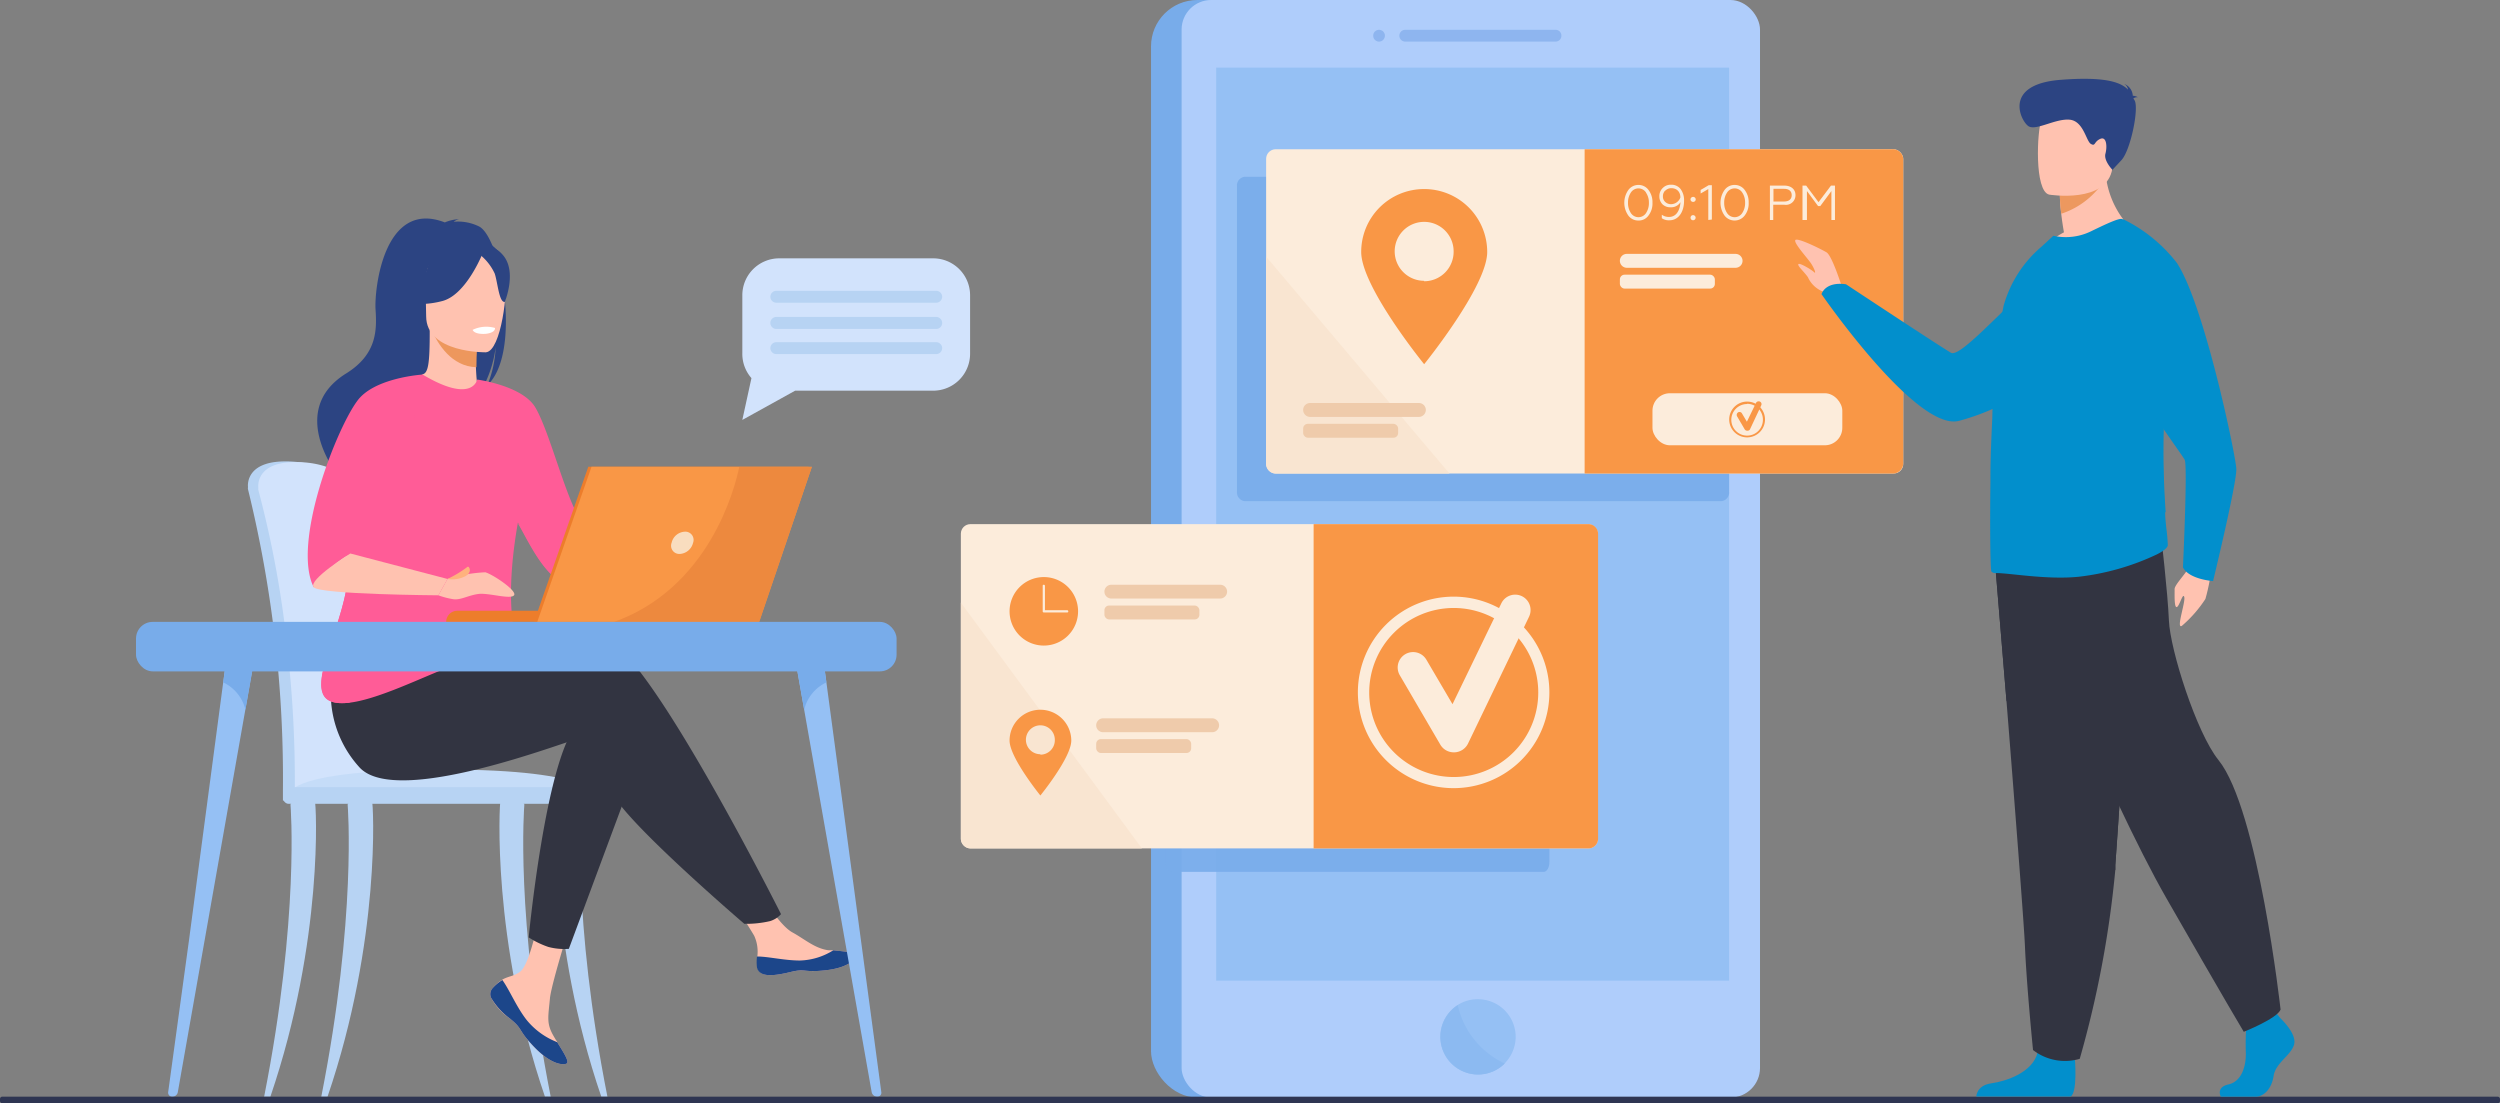 <svg xmlns="http://www.w3.org/2000/svg" viewBox="0 0 224.8 99.2"><rect x="0" y="0" width="224.8" height="99.2" fill="#808080" stroke="none"/><defs><style>.cls-1,.cls-6{fill:#78acea;}.cls-2{fill:#afcdfb;}.cls-3{fill:#5e92dd;opacity:0.4;}.cls-4{fill:#95c0f4;}.cls-5{fill:#8cbaf1;}.cls-6{opacity:0.9;}.cls-7{fill:#fcecdb;}.cls-8{fill:#f99746;}.cls-9{fill:#f9e5d1;}.cls-10{fill:#efcbab;}.cls-11{fill:#b7d3f3;}.cls-12{fill:#d2e3fc;}.cls-13{fill:#c5dcf8;}.cls-14{fill:#ffb27d;}.cls-15{fill:#ffc2b0;}.cls-16{fill:#1c468a;}.cls-17{fill:#323441;}.cls-18{fill:#2c4482;}.cls-19{fill:#ed975d;}.cls-20{fill:#ff5c97;}.cls-21{fill:#fff;}.cls-22{fill:#ed7d2b;}.cls-23{fill:#f9ddbf;}.cls-24{fill:#ed893e;}.cls-25{fill:#2e3552;}.cls-26{fill:#028fcc;}.cls-27{fill:#ed985f;}</style></defs><title>Asset 3</title><g id="Layer_2" data-name="Layer 2"><g id="Layer_1-2" data-name="Layer 1"><rect class="cls-1" x="103.5" width="52.01" height="98.69" rx="4.17"/><rect class="cls-2" x="106.25" width="52.01" height="98.69" rx="2.66"/><path class="cls-3" d="M139.88,3.74H126.35a.53.53,0,0,1-.52-.53h0a.53.53,0,0,1,.52-.53h13.53a.52.52,0,0,1,.52.53h0A.52.52,0,0,1,139.88,3.74Z"/><path class="cls-3" d="M124,3.74h0a.52.52,0,0,1-.52-.53h0a.52.52,0,0,1,.52-.53h0a.53.53,0,0,1,.53.53h0A.53.53,0,0,1,124,3.74Z"/><path class="cls-4" d="M136.29,93.24a3.43,3.43,0,0,1-1,2.39,3.39,3.39,0,1,1-4.23-5.25,3.32,3.32,0,0,1,1.82-.53A3.39,3.39,0,0,1,136.29,93.24Z"/><rect class="cls-4" x="109.36" y="6.08" width="46.12" height="82.1"/><path class="cls-5" d="M135.31,95.63a3.39,3.39,0,1,1-4.23-5.25A7.6,7.6,0,0,0,135.31,95.63Z"/><path class="cls-6" d="M154.82,15.9H111.9a.78.78,0,0,0-.67.85V44.2a.79.79,0,0,0,.67.86h42.92a.78.78,0,0,0,.66-.86V16.75A.77.77,0,0,0,154.82,15.9Z"/><path class="cls-6" d="M138.81,49.24H105.34c-.28,0-.52.38-.52.86V77.54c0,.47.24.86.52.86h33.47c.28,0,.51-.39.51-.86V50.1C139.32,49.62,139.09,49.24,138.81,49.24Z"/><rect class="cls-7" x="113.85" y="13.42" width="57.29" height="29.16" rx="0.86"/><path class="cls-8" d="M171.14,14.28V41.73a.94.94,0,0,1-1,.85H142.49V13.42h27.65A.94.94,0,0,1,171.14,14.28Z"/><path class="cls-7" d="M156.06,24.08h-9.78a.63.63,0,0,1-.62-.63h0a.62.62,0,0,1,.62-.62h9.78a.63.63,0,0,1,.63.62h0A.63.63,0,0,1,156.06,24.08Z"/><rect class="cls-7" x="145.66" y="24.7" width="8.54" height="1.25" rx="0.42"/><path class="cls-7" d="M146.41,17.1a1.11,1.11,0,0,1,.92-.47,1.1,1.1,0,0,1,.91.46,1.8,1.8,0,0,1,.35,1.14,1.76,1.76,0,0,1-.35,1.14,1.07,1.07,0,0,1-.91.46,1.1,1.1,0,0,1-.92-.46,2,2,0,0,1,0-2.27Zm1.6.21a.81.81,0,0,0-1.36,0,1.59,1.59,0,0,0-.26.92,1.62,1.62,0,0,0,.26.93.81.81,0,0,0,1.36,0,1.62,1.62,0,0,0,.26-.93A1.59,1.59,0,0,0,148,17.31Z"/><path class="cls-7" d="M151.12,17a1.67,1.67,0,0,1,.31,1.06c0,1-.5,1.76-1.34,1.75a1.09,1.09,0,0,1-.66-.19v-.31a1.12,1.12,0,0,0,.63.2c.73,0,1-.67,1.05-1.33a1,1,0,0,1-.9.46,1,1,0,0,1-.72-.27,1,1,0,0,1-.28-.71,1,1,0,0,1,.3-.75,1,1,0,0,1,.75-.3A1.05,1.05,0,0,1,151.12,17Zm-1.38.13a.71.71,0,0,0-.21.53.64.64,0,0,0,.22.51.76.76,0,0,0,.54.19.91.91,0,0,0,.81-.6c0-.53-.34-.84-.82-.84A.75.75,0,0,0,149.74,17.15Z"/><path class="cls-7" d="M152.08,17.77a.24.24,0,0,1,.33,0,.22.22,0,0,1,0,.32.24.24,0,0,1-.33,0A.22.22,0,0,1,152.08,17.77Zm0,1.64a.23.23,0,1,1,0,.33A.24.24,0,0,1,152.08,19.41Z"/><path class="cls-7" d="M153.61,19.78V17l-.69.4v-.32l.73-.43h.28v3.09Z"/><path class="cls-7" d="M155.06,17.1a1.1,1.1,0,0,1,.92-.47,1.11,1.11,0,0,1,.91.46,1.8,1.8,0,0,1,.35,1.14,1.76,1.76,0,0,1-.35,1.14,1.14,1.14,0,0,1-1.83,0,2,2,0,0,1,0-2.27Zm1.6.21a.81.81,0,0,0-1.36,0,1.59,1.59,0,0,0-.26.92,1.62,1.62,0,0,0,.26.93.81.81,0,0,0,1.36,0,1.62,1.62,0,0,0,.26-.93A1.59,1.59,0,0,0,156.66,17.31Z"/><path class="cls-7" d="M159.15,19.78V16.69h1.3c.61,0,1,.34,1,.85a.86.86,0,0,1-1,.87h-1v1.37Zm.32-1.66h.95c.44,0,.69-.21.69-.57s-.25-.57-.69-.57h-.95Z"/><path class="cls-7" d="M162.08,19.78V16.69h.33l1.11,1.49,1.12-1.49H165v3.09h-.32v-2.6l-1,1.35h-.2l-1-1.35v2.6Z"/><path class="cls-9" d="M130.34,42.58H114.7a.85.85,0,0,1-.85-.85V23.08C118.11,28.11,126.45,38,130.34,42.58Z"/><path class="cls-8" d="M128.06,17a5.65,5.65,0,0,0-5.66,5.66c0,3.13,5.66,10.09,5.66,10.09s5.67-7,5.67-10.09A5.66,5.66,0,0,0,128.06,17Zm0,8.25a2.65,2.65,0,1,1,2.65-2.65A2.65,2.65,0,0,1,128.06,25.29Z"/><path class="cls-10" d="M127.59,37.49H117.8a.63.63,0,0,1-.62-.63h0a.62.62,0,0,1,.62-.62h9.79a.62.62,0,0,1,.62.62h0A.63.63,0,0,1,127.59,37.49Z"/><rect class="cls-10" x="117.18" y="38.11" width="8.54" height="1.25" rx="0.42"/><rect class="cls-7" x="86.4" y="47.13" width="57.29" height="29.16" rx="0.86"/><path class="cls-8" d="M143.7,48V75.43a.87.87,0,0,1-.86.86H118.12V47.13h24.72A.87.87,0,0,1,143.7,48Z"/><path class="cls-7" d="M130.72,67.65a1.4,1.4,0,0,1-1.2-.68l-3.65-6.25a1.38,1.38,0,0,1,2.39-1.4l2.35,4L135,54.25a1.38,1.38,0,1,1,2.49,1.21L132,66.87a1.41,1.41,0,0,1-1.2.78Z"/><path class="cls-7" d="M130.72,70.87a8.61,8.61,0,1,1,8.6-8.61A8.61,8.61,0,0,1,130.72,70.87Zm0-16.2a7.6,7.6,0,1,0,7.6,7.59A7.6,7.6,0,0,0,130.72,54.67Z"/><path class="cls-9" d="M102.68,76.29H87.26a.87.87,0,0,1-.86-.86V54.19Z"/><path class="cls-8" d="M93.86,51.89A3.08,3.08,0,1,0,96.94,55,3.08,3.08,0,0,0,93.86,51.89ZM96,55.07H93.86a.09.09,0,0,1-.1-.1V52.68a.09.09,0,0,1,.1-.1.1.1,0,0,1,.1.1v2.19h2a.1.1,0,0,1,.1.1A.09.09,0,0,1,96,55.07Z"/><path class="cls-10" d="M109.72,53.82H99.93a.62.62,0,0,1-.62-.62h0a.62.62,0,0,1,.62-.62h9.79a.62.62,0,0,1,.62.62h0A.62.62,0,0,1,109.72,53.82Z"/><rect class="cls-10" x="99.31" y="54.45" width="8.54" height="1.25" rx="0.42"/><path class="cls-8" d="M93.55,63.82a2.77,2.77,0,0,0-2.77,2.77c0,1.53,2.77,4.94,2.77,4.94s2.78-3.41,2.78-4.94A2.78,2.78,0,0,0,93.55,63.82Zm0,4a1.3,1.3,0,1,1,1.3-1.3A1.3,1.3,0,0,1,93.55,67.86Z"/><path class="cls-10" d="M109,65.84H99.19a.62.62,0,0,1-.62-.62h0a.63.63,0,0,1,.62-.63H109a.63.63,0,0,1,.62.63h0A.62.62,0,0,1,109,65.84Z"/><rect class="cls-10" x="98.57" y="66.46" width="8.54" height="1.25" rx="0.42"/><path class="cls-11" d="M33.53,63.65a103.62,103.62,0,0,0-1.17-12.41c-.84-4.84-1.59-7.63-1.6-7.66-.11-.42-1.71-2.15-5.25-2.09S22.3,43.8,22.3,43.8h0a.56.56,0,0,0,0,.2,109,109,0,0,1,3.14,27.15c0,.21,0,.58,0,.83,0,0,8.22.21,8.22,0A42,42,0,0,0,33.53,63.65Z"/><path class="cls-12" d="M34.56,71.07c0,.21-.11.38-.25.38h0c-.14,0-.25-.17-.25-.38H27c0,.21-.12.38-.25.38h0c-.13,0-.24-.18-.24-.39a105.74,105.74,0,0,0-.59-12,92.83,92.83,0,0,0-2.69-15,1,1,0,0,1,0-.2s-.34-2.26,3.21-2.31,5.13,1.67,5.25,2.09c0,0,.43,1.6,1,4.44.18.94.39,2,.6,3.22a101.87,101.87,0,0,1,1.16,12.41A31.69,31.69,0,0,1,34.56,71.07Z"/><path class="cls-13" d="M26,71.45H53.59S53,68.85,37,69.24C25.66,69.51,26,71.45,26,71.45Z"/><path class="cls-11" d="M23.75,98.62c3.2-16.2,2.38-26.14,2.37-26.27s.46-.47.7-.48,1.36-.07,1.49.14.81,12.53-4,26.61Z"/><path class="cls-11" d="M49.52,98.62c-3.2-16.2-2.38-26.14-2.37-26.27s-.46-.47-.7-.48S45.09,71.8,45,72s-.81,12.53,4,26.61Z"/><path class="cls-11" d="M54.62,98.62c-3.2-16.2-2.37-26.14-2.37-26.27s-.45-.47-.7-.48-1.35-.07-1.48.14-.81,12.53,4,26.61Z"/><path class="cls-11" d="M28.89,98.62c3.2-16.2,2.38-26.14,2.37-26.27s.46-.47.7-.48,1.36-.07,1.49.14.81,12.53-4,26.61Z"/><rect class="cls-11" x="25.45" y="70.78" width="28.73" height="1.5" rx="0.5"/><path class="cls-14" d="M52.64,47.36l9.18-2,.54,1.32s-10.13,6-11.08,5.73S52.64,47.36,52.64,47.36Z"/><path class="cls-15" d="M44.3,88.85a.8.8,0,0,0-.14.87h0a5.32,5.32,0,0,0,1.71,1.88l.27.23.07.06,0,0c.76.69.47.85,1.83,2.26,1.54,1.6,2.6,1.63,2.9,1.49s-.26-1-.84-1.93c0,0,0-.1-.08-.14l-.23-.39c-.67-1.15-.5-1.69-.34-3.4.13-1.39,2.16-7.78,2.16-7.78l-2.95-.5s-.89,5.08-1.87,5.86c-.53.42-1.11.42-1.62.73l-.1.07A3.62,3.62,0,0,0,44.3,88.85Z"/><path class="cls-16" d="M44.3,88.85a.8.8,0,0,0-.14.87h0a6.23,6.23,0,0,0,1.71,1.88l.27.23.07.06,0,0c.76.69.47.85,1.83,2.26,1.54,1.6,2.6,1.63,2.9,1.49s-.26-1-.84-1.93a6.63,6.63,0,0,1-2.75-2c-.92-1.18-1.54-2.71-2.18-3.59l-.1.07A3.62,3.62,0,0,0,44.3,88.85Z"/><path class="cls-15" d="M68.12,87c.18.92,1.48.76,2.94.41s1.1.07,3.17-.16,2.69-1,2.76-1.31-1-.37-2.06-.49l-.42,0c-1.24-.16-2.14-1-3.26-1.61s-2.66-3.15-2.66-3.15l-2.83.22s1.49,2.26,2.06,3.24A3.43,3.43,0,0,1,68.1,86,3.94,3.94,0,0,0,68.12,87Z"/><path class="cls-16" d="M71.06,87.41c1.45-.36,1.1.07,3.17-.16s2.69-1,2.76-1.31-1-.37-2.06-.49v0a5.93,5.93,0,0,1-3,.92c-1.41,0-2.89-.37-3.86-.36a3.94,3.94,0,0,0,0,1C68.3,87.92,69.6,87.76,71.06,87.41Z"/><path class="cls-14" d="M61.82,45.37s.67-1.65,1.41-1.72,3.11-.44,3.28-.1a2.32,2.32,0,0,1-.51,2,17.85,17.85,0,0,1-3.64,1.15Z"/><path class="cls-17" d="M57.26,68.88,51.15,85.32a5.61,5.61,0,0,1-1.84-.17,7.9,7.9,0,0,1-1.77-.86s1.51-15.79,4.29-19.07S57.26,68.88,57.26,68.88Z"/><path class="cls-17" d="M33.1,62.23s17.55-5.94,21.47-4.67S70.23,82.2,70.23,82.2a2.18,2.18,0,0,1-1,.63,9.49,9.49,0,0,1-2.3.24S56.33,74,55.07,71.32s-1.77-5.18-3-4.92-16.29,6.18-19.7,2.65a9.85,9.85,0,0,1-2.52-8.13Z"/><path class="cls-18" d="M43.11,20.38a4.26,4.26,0,0,0-2.31-.44,1.05,1.05,0,0,1,.49-.23A3.56,3.56,0,0,0,40,20c-5.48-2.12-6.35,6-6.23,7.84s.13,4-2.61,5.72c-5.39,3.31-.84,9.09-.84,9.09s2.5,4.21,2.5,4.21C32.7,45.38,39.69,37.38,43.34,35a10.48,10.48,0,0,0,1.23-3.8,9.91,9.91,0,0,1-.75,3.44C46.92,31.77,45.12,21.52,43.11,20.38Z"/><path class="cls-15" d="M43.13,35.1a5.09,5.09,0,0,1-3.1.57,4,4,0,0,1-2.07-2c.53-.1.69-.83.68-4l.24,0,4,.8s-.09,1.28-.09,2.48C42.84,34,42.9,35,43.13,35.1Z"/><path class="cls-19" d="M42.93,30.54s-.09,1.28-.09,2.48c-2.27-.06-3.47-2.13-4-3.28Z"/><path class="cls-18" d="M38.46,29.3A12,12,0,0,1,37,25.81c-.2-1.14.38-5.4,4.66-4.78a5.72,5.72,0,0,1,2.4.91c.93.62,2.27,2,.77,5.69l-.38,1.25Z"/><path class="cls-15" d="M43.69,31.68s-5.37.09-5.37-3.25-.7-5.59,2.73-5.79,4.09,1.08,4.37,2.2S45.09,31.57,43.69,31.68Z"/><path class="cls-18" d="M43.49,22.56S42,26.49,39.77,27.07s-3.24,0-3.24,0a6.37,6.37,0,0,0,2.09-3.77S42.38,20.69,43.49,22.56Z"/><path class="cls-18" d="M43.13,22.88a4.7,4.7,0,0,1,1.36,1.73c.27.85.39,2.6.9,2.54,0,0,1.11-2.66-.13-4.17S43.13,22.88,43.13,22.88Z"/><path class="cls-20" d="M31.17,49.55c-.53-2.22,1.27-6.53,3.15-10.1C36,36.21,37.8,33.59,38,33.68c4.5,2.68,4.91.45,4.91.45h0s4.09.54,5.24,2.53c1.44,2.47,3,9.38,4.53,10.69a2.9,2.9,0,0,0,.12,2,5.05,5.05,0,0,0,.18.55,10.14,10.14,0,0,0,.77,1.58c-.78.48-2.3,1.38-3.41.73-1.7-1-3-4-3.77-5.22v0c-1.62,9.18.58,11.27-.53,12.24s-2.87-.49-6.57,1.12c-2.43,1-5.8,2.58-8.07,2.84-1.19.14-2.08-.06-2.37-.87C28.14,60,32.18,53.78,31.17,49.55Z"/><path class="cls-21" d="M42.5,29.66s.1.42,1.15.36c0,0,.89-.06.86-.53A2.83,2.83,0,0,0,42.5,29.66Z"/><path class="cls-20" d="M29,62.32c.29.81,1.18,1,2.37.87,1.57-.68,8.36-3.31,8.28-5.09-.11-2.64-1.3-2.72-.46-6,.67-2.61-5.6-7.47-6.6-8.53-1.88,3.57-1.93,3.74-1.4,6C32.18,53.78,28.14,60,29,62.32Z"/><path class="cls-20" d="M28.21,52.81a10,10,0,0,1,3.29-3c-.19-.48,5.06-6.92,5.06-7.92S38,33.68,38,33.68s-4.38.27-5.89,2.39C30.17,38.71,26.24,48.88,28.21,52.81Z"/><path class="cls-15" d="M31.5,49.77l8.74,2.29-.82,1.47s-10.64-.07-11.21-.72S31.5,49.77,31.5,49.77Z"/><path class="cls-20" d="M46.53,47c.74,1.2,2.07,4.23,3.77,5.22,1.11.65,2.63-.25,3.41-.73a10.14,10.14,0,0,1-.77-1.58c-.63.14-1.39.32-1.88.47C50.1,50.68,46.53,47,46.53,47Z"/><path class="cls-15" d="M40.24,52.06a13.51,13.51,0,0,1,3.4-.6c.66.18,2.9,1.67,2.58,2.07s-2.29-.24-3.2-.12-1.61.57-2.26.47a7,7,0,0,1-1.34-.35Z"/><path class="cls-14" d="M40.24,52.06A10.28,10.28,0,0,0,42,51a.1.1,0,0,1,.16,0c.11.16.2.48-.27.79A2.58,2.58,0,0,1,40.24,52.06Z"/><path class="cls-22" d="M52.93,55.92H40.12a1,1,0,0,1,1-1H52.93Z"/><polygon class="cls-22" points="52.9 41.97 72.71 41.97 67.95 55.92 48.02 55.92 52.9 41.97"/><polygon class="cls-8" points="73 41.97 68.25 55.92 48.31 55.92 53.19 41.97 73 41.97"/><path class="cls-23" d="M62.32,48.81a1.3,1.3,0,0,1-1.19,1,.74.74,0,0,1-.74-1,1.28,1.28,0,0,1,1.18-1A.74.74,0,0,1,62.32,48.81Z"/><path class="cls-24" d="M73,42l-4.75,14H55c8.75-3,11.08-12.09,11.47-14Z"/><path class="cls-4" d="M15.49,98.62a.51.51,0,0,0,.5-.42l2.49-14.1,3.58-20.28,1-5.68-2.55-.07-.44,3.29L17,84.5,15.12,98.22A.37.37,0,0,0,15.49,98.62Z"/><path class="cls-1" d="M20.07,61.36a3.67,3.67,0,0,1,2,2.46l1-5.68-2.55-.07Z"/><path class="cls-4" d="M78.89,98.62a.52.52,0,0,1-.51-.42L75.89,84.1,72.31,63.82l-1-5.68,2.55-.07.45,3.29,3.1,23.14,1.84,13.72A.36.36,0,0,1,78.89,98.62Z"/><path class="cls-1" d="M74.31,61.36a3.66,3.66,0,0,0-2,2.46l-1-5.68,2.55-.07Z"/><rect class="cls-1" x="12.23" y="55.92" width="68.39" height="4.45" rx="1.5" transform="translate(92.85 116.29) rotate(-180)"/><rect class="cls-25" y="98.61" width="224.8" height="0.6" rx="0.2"/><path class="cls-15" d="M165.67,25.94s-.91-2.94-1.43-3.25-2.68-1.38-2.81-1.09,1.17,1.68,1.46,2.15.43.92.23.72-1.3-.87-1.41-.72.55.72.86,1.18a2.46,2.46,0,0,0,1.78,1.41C165.47,26.51,165.67,25.94,165.67,25.94Z"/><path class="cls-15" d="M198.89,50.7a16.7,16.7,0,0,1-.58,3.16,11.31,11.31,0,0,1-2.12,2.42c-.54.31.34-2.12.22-2.59s-.44.86-.68.9-.18-1.18-.19-1.61,1.17-1.52,1.58-2.45S198.89,50.7,198.89,50.7Z"/><path class="cls-26" d="M190.56,23.45A20.37,20.37,0,0,1,176.2,37.83c-3.8,1.11-12.41-11.38-12.41-11.38s.3-1.15,2.2-.89c0,0,8.39,5.55,9.44,6.16s7.11-6.88,9.92-8.08A7.16,7.16,0,0,1,190.56,23.45Z"/><path class="cls-26" d="M205.07,91.58s1.5,1.38,1.21,2.36-1.66,1.63-1.84,2.82-.92,1.85-1.58,1.85H199.7s-.48-.84.69-1.1,1.62-1.65,1.55-3a23.7,23.7,0,0,1,.11-3l2.5-.58Z"/><path class="cls-26" d="M186.57,95.14s.27,3.13-.39,3.46l-8.47,0s0-1,1.36-1.19,3.75-1,4.15-2.79S186.57,95.14,186.57,95.14Z"/><path class="cls-17" d="M179.42,50.91s.45,5.49,1,12.09c.72,9,1.57,20,1.66,22,.15,3.63.73,9.42.73,9.42a4.7,4.7,0,0,0,4.2.79,93.24,93.24,0,0,0,3.2-17l0-.44c.66-8.9,1.69-27.66,1.69-27.66Z"/><path class="cls-17" d="M179.42,50.91s.45,5.49,1,12.09l9.79,15.25,0-.44c.66-8.9,1.69-27.66,1.69-27.66Z"/><path class="cls-17" d="M181.46,51.57s8,19.87,13.35,29.21,6.95,12,6.95,12,3-1.19,3.31-2c0,0-2-18-5.58-22.43-2-2.48-4.35-9.94-4.46-12.54s-.72-7.77-.72-7.77Z"/><path class="cls-15" d="M192.05,20.94s-5.44,2.62-8.58,1.65a7.28,7.28,0,0,1,2.12-1.7c-.11-.63-.19-1.18-.24-1.64a15.5,15.5,0,0,1-.13-1.68l2.1-1.65,2-1.59A8.08,8.08,0,0,0,192.05,20.94Z"/><path class="cls-26" d="M194.93,49c0,.33-.7.71-1,.86a22.4,22.4,0,0,1-7,2c-2.91.3-6.35-.36-7.54-.33a.48.48,0,0,1-.32-.13c-.09-.06-.15-3.57-.09-8,0-.17,0-.35,0-.53v-.06c0-1.72.09-3.53.17-5.34a59.56,59.56,0,0,1,1-9.92,10.77,10.77,0,0,1,3.4-5.35l1.09-1a5.16,5.16,0,0,0,3.38-.4c1.26-.61,2.61-1.26,2.83-1.09,1.64,1.2,2.75,3.9,3.35,7.35a.11.11,0,0,0,0,.05,38.78,38.78,0,0,1,.48,6.49c0,.86,0,1.74-.07,2.6a77.83,77.83,0,0,0,.08,9.87c0,.48.06.91.09,1.3C194.88,48.08,194.91,48.62,194.93,49Z"/><path class="cls-26" d="M194.74,46.09c-9-10.43-3.43-18-3.43-18l2.94-.95a38.78,38.78,0,0,1,.48,6.49c0,.86,0,1.74-.07,2.6A77.83,77.83,0,0,0,194.74,46.09Z"/><path class="cls-27" d="M189.35,16a7.27,7.27,0,0,1-4,3.22,15.5,15.5,0,0,1-.13-1.68l2.1-1.65Z"/><path class="cls-15" d="M184.26,17.5s5.2.85,5.68-2.35,1.49-5.24-1.81-5.91-4.13.44-4.55,1.47S182.92,17.19,184.26,17.5Z"/><path class="cls-18" d="M191.83,8.85a.67.67,0,0,1,.4-.11,1,1,0,0,0-.45-.13A1.21,1.21,0,0,0,191,7.54a.71.71,0,0,1,.35.52c-.67-.69-2.11-1.19-6.09-.88-5.25.42-3.52,3.78-2.84,4.18s2.39-.7,3.66-.6,1.5,1.93,1.93,2.18.26-.19.84-.45.64.7.47,1.33.63,1.45.63,1.45l.81-.87c.81-.87,1.57-4.55,1.2-5.34A2,2,0,0,0,191.83,8.85Z"/><path class="cls-26" d="M190.89,19.7a13.71,13.71,0,0,1,4.86,3.95c2.45,3.71,5.28,17.25,5.34,18.5S199,52.25,199,52.25s-2.15-.14-2.71-1.23c0,0,.43-9.09.16-9.67s-9-12.2-8-14.67S190.89,19.7,190.89,19.7Z"/><rect class="cls-7" x="148.59" y="35.36" width="17.07" height="4.68" rx="1.57"/><path class="cls-8" d="M157.1,38.73a.26.26,0,0,1-.22-.13l-.68-1.16a.27.27,0,0,1,.09-.36.25.25,0,0,1,.35.1l.44.74.82-1.69a.27.27,0,0,1,.35-.12.25.25,0,0,1,.12.34l-1,2.13a.24.24,0,0,1-.22.15Z"/><path class="cls-8" d="M157.1,39.33a1.61,1.61,0,1,1,1.61-1.61A1.61,1.61,0,0,1,157.1,39.33Zm0-3a1.42,1.42,0,1,0,1.42,1.41A1.42,1.42,0,0,0,157.1,36.31Z"/><path class="cls-12" d="M83.92,23.23H70.06a3.32,3.32,0,0,0-3.31,3.31v5.24A3.3,3.3,0,0,0,67.57,34l-.82,3.76,4.75-2.63H83.92a3.32,3.32,0,0,0,3.31-3.31V26.54A3.32,3.32,0,0,0,83.92,23.23Z"/><path class="cls-11" d="M84.18,27.22H69.81a.54.54,0,0,1-.54-.53h0a.54.54,0,0,1,.54-.54H84.18a.54.54,0,0,1,.54.54h0A.54.54,0,0,1,84.18,27.22Z"/><path class="cls-11" d="M84.18,29.58H69.81a.54.54,0,0,1-.54-.54h0a.54.54,0,0,1,.54-.54H84.18a.54.54,0,0,1,.54.54h0A.54.54,0,0,1,84.18,29.58Z"/><path class="cls-11" d="M84.18,31.84H69.81a.54.54,0,0,1-.54-.54h0a.54.54,0,0,1,.54-.53H84.18a.54.54,0,0,1,.54.53h0A.54.54,0,0,1,84.18,31.84Z"/></g></g></svg>